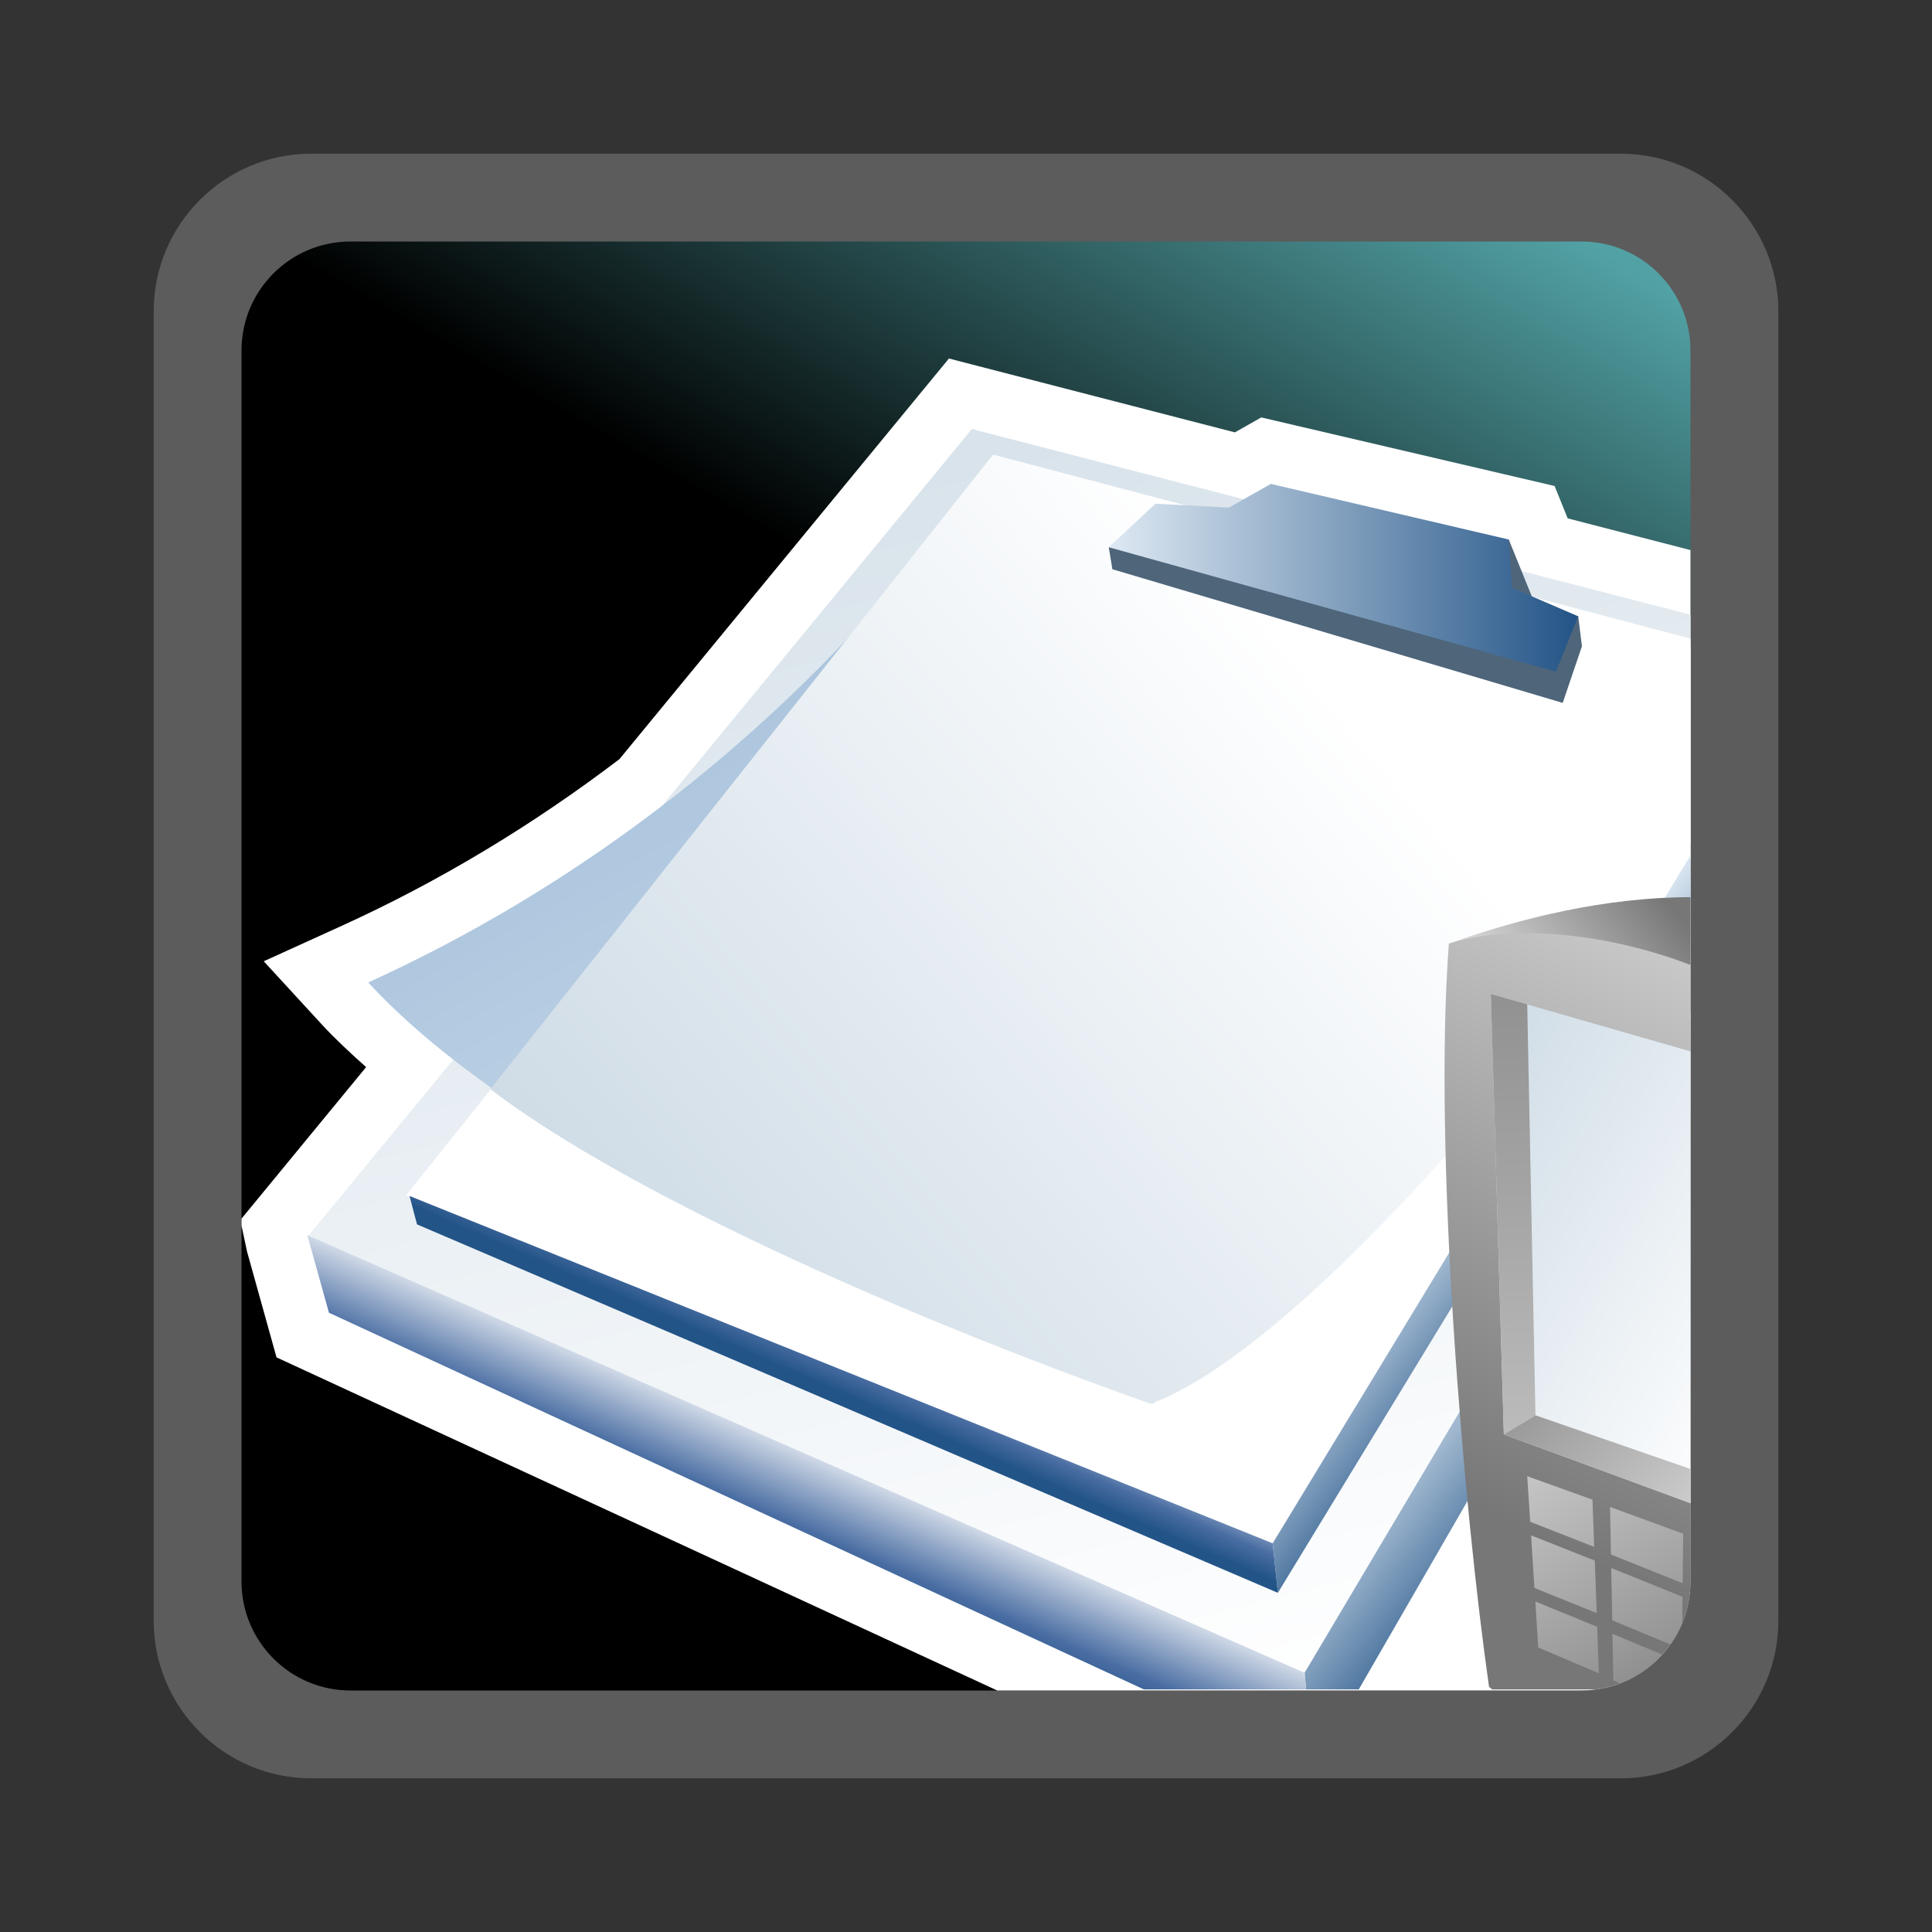 <?xml version="1.0" encoding="UTF-8"?>
<svg xmlns="http://www.w3.org/2000/svg" xmlns:xlink="http://www.w3.org/1999/xlink" contentScriptType="text/ecmascript" width="88" baseProfile="tiny" zoomAndPan="magnify" contentStyleType="text/css" viewBox="-1 -2 88 88" height="88" preserveAspectRatio="xMidYMid meet" version="1.1">
    <rect x="-1" y="-2" width="88" height="88" fill="#333333" stroke="none"/>
    <g>
        <rect x="-1" width="88" fill="none" y="-2" height="88"/>
        <path fill="#ffffff" d="M 13.178 5.0 C 9.22 5.0 6.0 8.221 6.0 12.18 L 6.0 71.822 C 6.0 75.779 9.22 79.001 13.178 79.001 L 72.824 79.001 C 76.781 79.001 80.002 75.779 80.002 71.822 L 80.002 12.18 C 80.0 8.221 76.779 5.0 72.822 5.0 L 13.178 5.0 z " fill-opacity="0.2"/>
        <linearGradient x1="-1368.295" gradientTransform="matrix(1 0 0 -1 1389.665 -1421.627)" y1="-1501.092" x2="-1325.034" gradientUnits="userSpaceOnUse" y2="-1426.161" xlink:type="simple" xlink:actuate="onLoad" id="XMLID_21_" xlink:show="other">
            <stop stop-color="#000000" offset="0"/>
            <stop stop-color="#000000" offset="0.646"/>
            <stop stop-color="#52a2a5" offset="0.994"/>
            <stop stop-color="#52a2a5" offset="1"/>
        </linearGradient>
        <path fill="url(#XMLID_21_)" d="M 76.0 70.035 C 76.0 72.775 73.777 75.0 71.038 75.0 L 14.964 75.0 C 12.224 75.0 10.0 72.775 10.0 70.035 L 10.0 13.966 C 10.0 11.222 12.224 9.0 14.964 9.0 L 71.036 9.0 C 73.775 9.0 75.999 11.223 75.999 13.966 L 76.0 70.035 L 76.0 70.035 z "/>
        <g>
            <path fill="#ffffff" d="M 10.0 53.822 L 10.251 55.001 L 11.595 59.826 L 44.423 75.0 L 71.038 75.0 C 73.777 75.0 76.0 72.775 76.0 70.035 L 75.999 70.035 L 75.999 23.056 C 74.141 22.576 71.223 21.822 70.406 21.611 C 70.26 21.259 69.81 20.137 69.81 20.137 L 56.449 17.013 C 56.449 17.013 55.574 17.508 55.247 17.694 C 54.115 17.402 42.223 14.33 42.223 14.33 C 42.223 14.33 27.491 32.241 27.213 32.579 C 23.25 35.594 19.006 38.148 14.591 40.158 L 11.013 41.785 L 13.674 44.68 C 14.223 45.278 14.914 45.926 15.676 46.606 C 14.37 48.196 10.495 52.905 10.0 53.508 L 10.0 53.822 z "/>
            <linearGradient x1="-1332.658" gradientTransform="matrix(1 0 0 -1 1389.665 -1421.627)" y1="-1511.352" x2="-1353.932" gradientUnits="userSpaceOnUse" y2="-1427.006" xlink:type="simple" xlink:actuate="onLoad" id="XMLID_22_" xlink:show="other">
                <stop stop-color="#ffffff" offset="0"/>
                <stop stop-color="#ffffff" offset="0.15"/>
                <stop stop-color="#cfdce6" offset="1"/>
            </linearGradient>
            <polygon fill="url(#XMLID_22_)" points="43.267,17.542 13.012,54.328 58.389,74.197 76,44.551 76,25.998   "/>
            <polygon fill="#ffffff" points="44.396,18.79 17.498,52.443 56.969,68.764 76,37.11 76,27.441   "/>
            <linearGradient x1="-1325.451" gradientTransform="matrix(1 0 0 -1 1389.665 -1421.627)" y1="-1473.526" x2="-1319.291" gradientUnits="userSpaceOnUse" y2="-1478.316" xlink:type="simple" xlink:actuate="onLoad" id="XMLID_23_" xlink:show="other">
                <stop stop-color="#dee9f3" offset="0"/>
                <stop stop-color="#235487" offset="1"/>
            </linearGradient>
            <polygon fill="url(#XMLID_23_)" points="56.969,68.295 57.205,70.551 76,39.69 76,36.963   "/>
            <linearGradient x1="-1324.431" gradientTransform="matrix(1 0 0 -1 1389.665 -1421.627)" y1="-1479.828" x2="-1317.288" gradientUnits="userSpaceOnUse" y2="-1485.38" xlink:type="simple" xlink:actuate="onLoad" id="XMLID_24_" xlink:show="other">
                <stop stop-color="#dee9f3" offset="0"/>
                <stop stop-color="#235487" offset="1"/>
            </linearGradient>
            <polygon fill="url(#XMLID_24_)" points="76,48.766 76,44.583 58.422,74.193 58.492,74.949 60.891,74.949   "/>
            <linearGradient x1="-3016.945" gradientTransform="matrix(1.136 0 0 -1.136 3466.808 -2865.168)" y1="-2573.534" x2="-3018.273" gradientUnits="userSpaceOnUse" y2="-2576.581" xlink:type="simple" xlink:actuate="onLoad" id="XMLID_25_" xlink:show="other">
                <stop stop-color="#ffffff" offset="0"/>
                <stop stop-color="#496da2" offset="0.71"/>
                <stop stop-color="#235487" offset="0.99"/>
                <stop stop-color="#235487" offset="1"/>
            </linearGradient>
            <polygon fill="url(#XMLID_25_)" points="56.969,68.295 17.653,52.475 17.995,53.77 57.205,70.551   "/>
            <linearGradient x1="-1353.339" gradientTransform="matrix(1 0 0 -1 1389.665 -1421.627)" y1="-1484.909" x2="-1355.764" gradientUnits="userSpaceOnUse" y2="-1490.437" xlink:type="simple" xlink:actuate="onLoad" id="XMLID_26_" xlink:show="other">
                <stop stop-color="#ffffff" offset="0"/>
                <stop stop-color="#496da2" offset="0.71"/>
                <stop stop-color="#235487" offset="0.99"/>
                <stop stop-color="#235487" offset="1"/>
            </linearGradient>
            <polygon fill="url(#XMLID_26_)" points="58.422,74.193 12.998,54.262 13.984,57.793 51.1,74.949 58.492,74.949   "/>
            <linearGradient x1="-3012.489" gradientTransform="matrix(1.136 0 0 -1.136 3466.808 -2865.168)" y1="-2569.635" x2="-3037.908" gradientUnits="userSpaceOnUse" y2="-2523.703" xlink:type="simple" xlink:actuate="onLoad" id="XMLID_27_" xlink:show="other">
                <stop stop-color="#cadcec" offset="0"/>
                <stop stop-color="#87a8cb" offset="1"/>
            </linearGradient>
            <path fill="url(#XMLID_27_)" d="M 44.232 18.705 C 44.232 18.705 35.211 33.903 15.772 42.75 C 21.502 48.98 33.963 55.711 51.574 61.941 L 44.232 18.705 z "/>
            <linearGradient x1="-1323.771" gradientTransform="matrix(1 0 0 -1 1389.665 -1421.627)" y1="-1447.351" x2="-1360.737" gradientUnits="userSpaceOnUse" y2="-1478.37" xlink:type="simple" xlink:actuate="onLoad" id="XMLID_28_" xlink:show="other">
                <stop stop-color="#ffffff" offset="0"/>
                <stop stop-color="#ffffff" offset="0.15"/>
                <stop stop-color="#cfdce6" offset="1"/>
            </linearGradient>
            <path fill="url(#XMLID_28_)" d="M 44.232 18.705 L 21.337 47.609 C 27.277 52.154 39.485 57.72 51.412 61.941 C 57.088 59.877 67.29 48.984 75.999 36.413 L 75.999 27.087 L 44.232 18.705 z "/>
            <polygon fill="#4e657a" points="70.886,26.072 69.031,25.804 67.723,22.575 49.503,22.927 49.668,23.928 70.18,30.016     71.055,27.435   "/>
            <linearGradient x1="49.503" y1="24.315" x2="70.886" gradientUnits="userSpaceOnUse" y2="24.315" xlink:type="simple" xlink:actuate="onLoad" id="XMLID_29_" xlink:show="other">
                <stop stop-color="#dee9f3" offset="0"/>
                <stop stop-color="#235487" offset="1"/>
            </linearGradient>
            <polygon fill="url(#XMLID_29_)" points="70.886,26.072 69.865,28.59 49.503,22.927 51.629,20.943 54.977,21.121 56.884,20.041     67.723,22.575 67.869,24.774   "/>
            <linearGradient x1="-1321.282" gradientTransform="matrix(1 0 0 -1 1389.665 -1421.627)" y1="-1465.88" x2="-1314.778" gradientUnits="userSpaceOnUse" y2="-1460.646" xlink:type="simple" xlink:actuate="onLoad" id="XMLID_30_" xlink:show="other">
                <stop stop-color="#d8d8d8" offset="0"/>
                <stop stop-color="#777777" offset="1"/>
            </linearGradient>
            <path fill="url(#XMLID_30_)" d="M 64.994 40.981 L 76.0 44.123 L 76.0 38.864 C 72.113 38.872 68.257 39.812 64.994 40.981 z "/>
            <linearGradient x1="-1310.148" gradientTransform="matrix(1 0 0 -1 1389.665 -1421.627)" y1="-1459.235" x2="-1324.145" gradientUnits="userSpaceOnUse" y2="-1487.903" xlink:type="simple" xlink:actuate="onLoad" id="XMLID_31_" xlink:show="other">
                <stop stop-color="#d8d8d8" offset="0"/>
                <stop stop-color="#777777" offset="1"/>
            </linearGradient>
            <path fill="url(#XMLID_31_)" d="M 64.994 40.981 C 64.273 50.496 65.683 66.878 66.824 74.833 C 66.869 74.872 66.921 74.911 66.968 74.951 L 71.706 74.951 C 74.13 74.623 75.999 72.549 75.999 70.037 L 75.999 41.951 C 71.736 40.329 67.473 40.172 64.994 40.981 z "/>
            <linearGradient x1="-1307.768" gradientTransform="matrix(1 0 0 -1 1389.665 -1421.627)" y1="-1481.856" x2="-1325.819" gradientUnits="userSpaceOnUse" y2="-1471.865" xlink:type="simple" xlink:actuate="onLoad" id="XMLID_32_" xlink:show="other">
                <stop stop-color="#ffffff" offset="0"/>
                <stop stop-color="#ffffff" offset="0.05"/>
                <stop stop-color="#cfdce6" offset="1"/>
            </linearGradient>
            <polygon fill="url(#XMLID_32_)" points="66.906,43.275 67.498,63.336 76,66.467 76,45.889   "/>
            <linearGradient x1="-2990.311" gradientTransform="matrix(1.136 0 0 -1.136 3466.808 -2865.168)" y1="-2590.099" x2="-2991.355" gradientUnits="userSpaceOnUse" y2="-2549.098" xlink:type="simple" xlink:actuate="onLoad" id="XMLID_33_" xlink:show="other">
                <stop stop-color="#d8d8d8" offset="0"/>
                <stop stop-color="#777777" offset="1"/>
            </linearGradient>
            <polygon fill="url(#XMLID_33_)" points="68.938,62.465 68.563,43.749 66.906,43.275 67.498,63.336   "/>
            <linearGradient x1="-1312.932" gradientTransform="matrix(1 0 0 -1 1389.665 -1421.627)" y1="-1490.454" x2="-1324.889" gradientUnits="userSpaceOnUse" y2="-1479.167" xlink:type="simple" xlink:actuate="onLoad" id="XMLID_34_" xlink:show="other">
                <stop stop-color="#d8d8d8" offset="0"/>
                <stop stop-color="#777777" offset="1"/>
            </linearGradient>
            <polygon fill="url(#XMLID_34_)" points="68.938,62.465 67.498,63.336 76,66.467 76,64.91   "/>
            <linearGradient x1="-2992.575" gradientTransform="matrix(1.136 0 0 -1.136 3466.808 -2865.168)" y1="-2576.431" x2="-2983.888" gradientUnits="userSpaceOnUse" y2="-2590.88" xlink:type="simple" xlink:actuate="onLoad" id="XMLID_35_" xlink:show="other">
                <stop stop-color="#d8d8d8" offset="0"/>
                <stop stop-color="#777777" offset="1"/>
            </linearGradient>
            <polygon fill="url(#XMLID_35_)" points="71.641,69.082 68.738,67.932 68.891,70.33 71.729,71.475   "/>
            <linearGradient x1="-1320.251" gradientTransform="matrix(1 0 0 -1 1389.665 -1421.627)" y1="-1482.297" x2="-1310.38" gradientUnits="userSpaceOnUse" y2="-1498.715" xlink:type="simple" xlink:actuate="onLoad" id="XMLID_36_" xlink:show="other">
                <stop stop-color="#d8d8d8" offset="0"/>
                <stop stop-color="#777777" offset="1"/>
            </linearGradient>
            <polygon fill="url(#XMLID_36_)" points="72.377,68.805 75.643,70.113 75.667,67.859 72.335,66.639   "/>
            <linearGradient x1="-2991.546" gradientTransform="matrix(1.136 0 0 -1.136 3466.808 -2865.168)" y1="-2575.81" x2="-2982.856" gradientUnits="userSpaceOnUse" y2="-2590.265" xlink:type="simple" xlink:actuate="onLoad" id="XMLID_37_" xlink:show="other">
                <stop stop-color="#d8d8d8" offset="0"/>
                <stop stop-color="#777777" offset="1"/>
            </linearGradient>
            <polygon fill="url(#XMLID_37_)" points="71.535,66.307 68.563,65.24 68.699,67.314 71.615,68.461   "/>
            <linearGradient x1="-2993.594" gradientTransform="matrix(1.136 0 0 -1.136 3466.808 -2865.168)" y1="-2577.045" x2="-2984.909" gradientUnits="userSpaceOnUse" y2="-2591.49" xlink:type="simple" xlink:actuate="onLoad" id="XMLID_38_" xlink:show="other">
                <stop stop-color="#d8d8d8" offset="0"/>
                <stop stop-color="#777777" offset="1"/>
            </linearGradient>
            <polygon fill="url(#XMLID_38_)" points="71.75,72.098 68.934,70.947 69.063,73.038 71.826,74.219   "/>
            <linearGradient x1="-1321.994" gradientTransform="matrix(1 0 0 -1 1389.665 -1421.627)" y1="-1485.721" x2="-1313.846" gradientUnits="userSpaceOnUse" y2="-1499.272" xlink:type="simple" xlink:actuate="onLoad" id="XMLID_39_" xlink:show="other">
                <stop stop-color="#d8d8d8" offset="0"/>
                <stop stop-color="#777777" offset="1"/>
            </linearGradient>
            <path fill="url(#XMLID_39_)" d="M 72.484 74.54 L 72.793 74.674 C 73.533 74.395 74.188 73.942 74.71 73.363 L 72.447 72.42 L 72.484 74.54 z "/>
            <linearGradient x1="-1321.539" gradientTransform="matrix(1 0 0 -1 1389.665 -1421.627)" y1="-1483.065" x2="-1311.664" gradientUnits="userSpaceOnUse" y2="-1499.489" xlink:type="simple" xlink:actuate="onLoad" id="XMLID_40_" xlink:show="other">
                <stop stop-color="#d8d8d8" offset="0"/>
                <stop stop-color="#777777" offset="1"/>
            </linearGradient>
            <path fill="url(#XMLID_40_)" d="M 72.389 69.421 L 72.434 71.803 L 75.085 72.903 C 75.299 72.6 75.481 72.278 75.624 71.934 L 75.636 70.731 L 72.389 69.421 z "/>
        </g>
    </g>
</svg>
